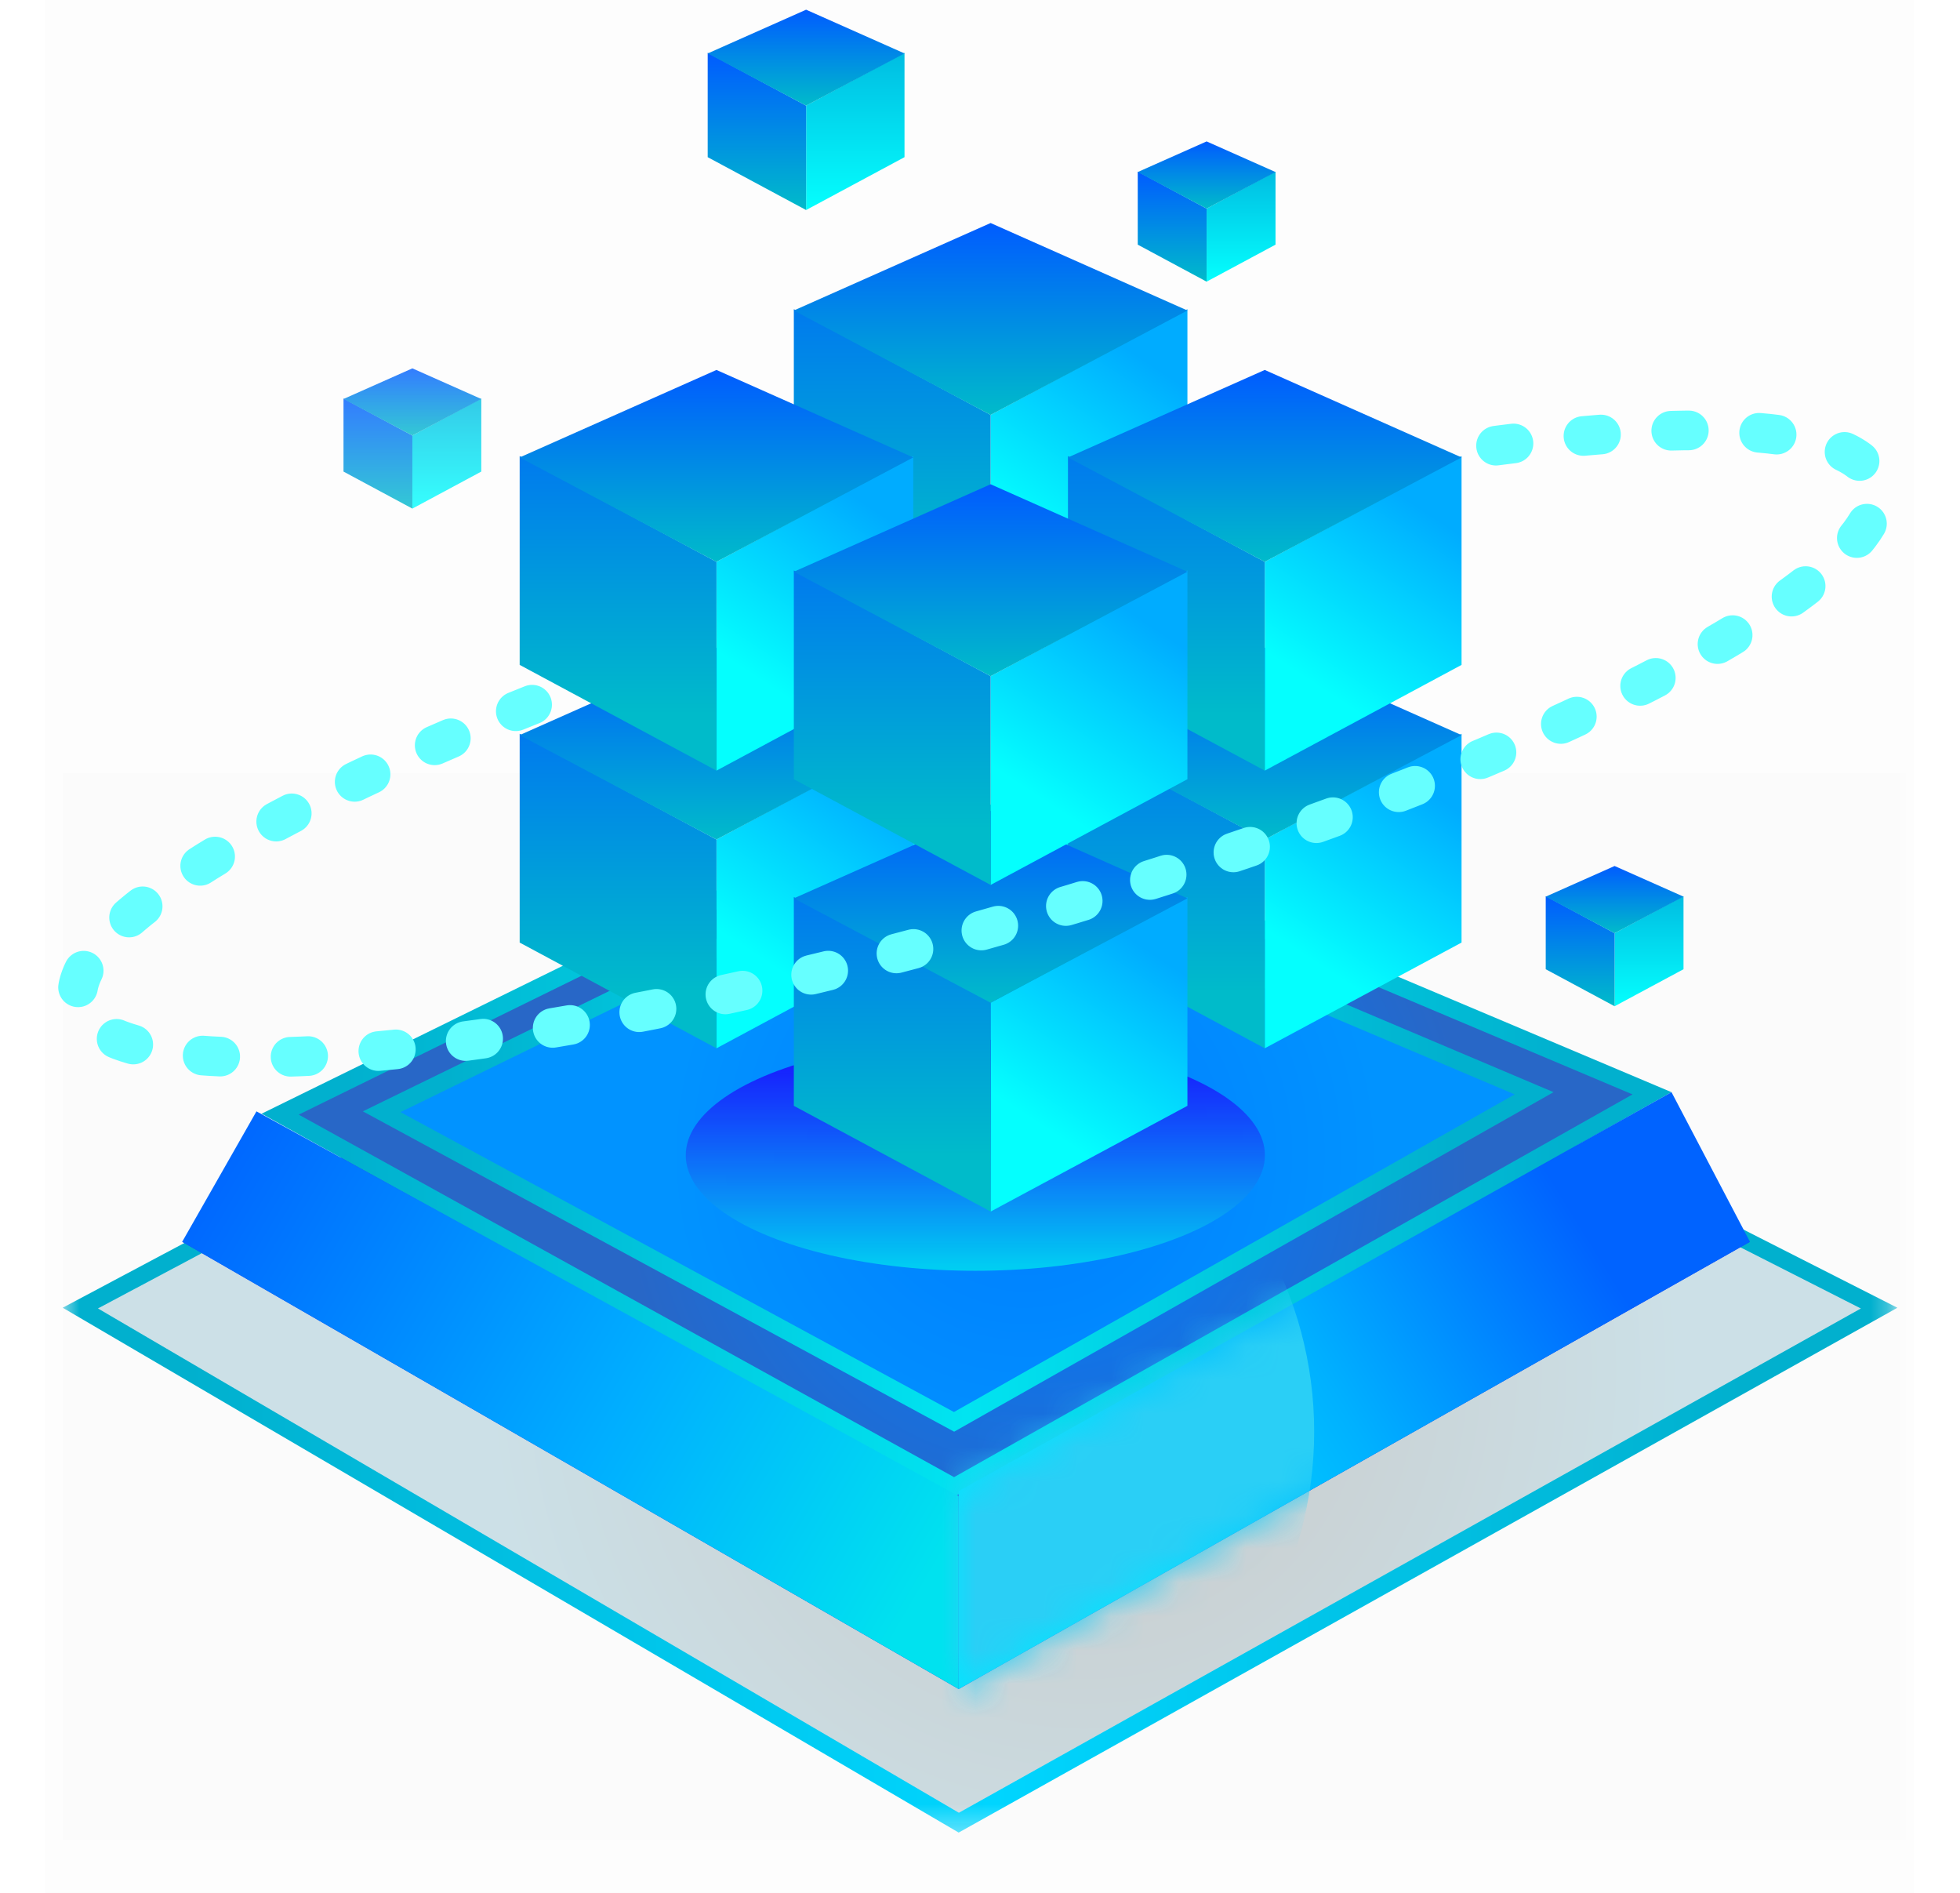 <?xml version="1.0" encoding="UTF-8"?>
<svg width="58px" height="56px" viewBox="0 0 58 56" version="1.1" xmlns="http://www.w3.org/2000/svg" xmlns:xlink="http://www.w3.org/1999/xlink">
    <title>icon_办公楼</title>
    <defs>
        <rect id="path-1" x="0" y="0" width="55.312" height="56"></rect>
        <rect id="path-3" x="0" y="0" width="54.533" height="31.549"></rect>
        <radialGradient cx="55.782%" cy="53.929%" fx="55.782%" fy="53.929%" r="61.074%" gradientTransform="translate(0.558,0.539),scale(0.546,1),rotate(90),translate(-0.558,-0.539)" id="radialGradient-5">
            <stop stop-color="#000000" offset="0%"></stop>
            <stop stop-color="#137A9C" offset="100%"></stop>
        </radialGradient>
        <linearGradient x1="5.284%" y1="50%" x2="93.196%" y2="50%" id="linearGradient-6">
            <stop stop-color="#01B0CE" offset="0%"></stop>
            <stop stop-color="#00D5FF" offset="51.772%"></stop>
            <stop stop-color="#01B0CE" offset="100%"></stop>
        </linearGradient>
        <radialGradient cx="55.782%" cy="53.929%" fx="55.782%" fy="53.929%" r="61.074%" gradientTransform="translate(0.558,0.539),scale(0.507,1),rotate(90),translate(-0.558,-0.539)" id="radialGradient-7">
            <stop stop-color="#007DFF" offset="0%"></stop>
            <stop stop-color="#2867C7" offset="100%"></stop>
        </radialGradient>
        <linearGradient x1="5.284%" y1="50%" x2="93.196%" y2="50%" id="linearGradient-8">
            <stop stop-color="#01B0CE" offset="0%"></stop>
            <stop stop-color="#01E4F1" offset="51.772%"></stop>
            <stop stop-color="#01B0CE" offset="100%"></stop>
        </linearGradient>
        <radialGradient cx="55.782%" cy="53.929%" fx="55.782%" fy="53.929%" r="61.074%" gradientTransform="translate(0.558,0.539),scale(0.504,1),rotate(90),translate(-0.558,-0.539)" id="radialGradient-9">
            <stop stop-color="#007DFF" offset="0%"></stop>
            <stop stop-color="#0193FF" offset="100%"></stop>
        </radialGradient>
        <linearGradient x1="5.284%" y1="50%" x2="93.196%" y2="50%" id="linearGradient-10">
            <stop stop-color="#01B0CE" offset="0%"></stop>
            <stop stop-color="#01E4F1" offset="51.772%"></stop>
            <stop stop-color="#01B0CE" offset="100%"></stop>
        </linearGradient>
        <linearGradient x1="50%" y1="0%" x2="50%" y2="100%" id="linearGradient-11">
            <stop stop-color="#1C00FF" stop-opacity="0.92" offset="0%"></stop>
            <stop stop-color="#00D0F2" offset="100%"></stop>
        </linearGradient>
        <filter x="-41.0%" y="-102.8%" width="182.0%" height="305.6%" filterUnits="objectBoundingBox" id="filter-12">
            <feGaussianBlur stdDeviation="2.343" in="SourceGraphic"></feGaussianBlur>
        </filter>
        <linearGradient x1="100%" y1="71.856%" x2="-13.859%" y2="22.337%" id="linearGradient-13">
            <stop stop-color="#00E2EF" offset="0%"></stop>
            <stop stop-color="#00AEFF" offset="38.63%"></stop>
            <stop stop-color="#005AFF" offset="100%"></stop>
        </linearGradient>
        <linearGradient x1="16.398%" y1="67.001%" x2="84.58%" y2="35.08%" id="linearGradient-14">
            <stop stop-color="#01E5FF" offset="0%"></stop>
            <stop stop-color="#00B1FF" offset="46.578%"></stop>
            <stop stop-color="#0063FF" offset="100%"></stop>
        </linearGradient>
        <polygon id="path-15" points="0 11.803 0 17.659 23.416 4.427 21.094 0"></polygon>
        <filter x="-136.1%" y="-134.5%" width="372.3%" height="368.9%" filterUnits="objectBoundingBox" id="filter-17">
            <feGaussianBlur stdDeviation="10.128" in="SourceGraphic"></feGaussianBlur>
        </filter>
        <linearGradient x1="69.588%" y1="12.814%" x2="42.26%" y2="79.328%" id="linearGradient-18">
            <stop stop-color="#00ACFF" offset="0%"></stop>
            <stop stop-color="#04FFFE" offset="100%"></stop>
        </linearGradient>
        <linearGradient x1="50%" y1="-38.514%" x2="50%" y2="81.927%" id="linearGradient-19">
            <stop stop-color="#005CFF" offset="0%"></stop>
            <stop stop-color="#00BBCA" offset="100%"></stop>
        </linearGradient>
        <linearGradient x1="50%" y1="0%" x2="50%" y2="100%" id="linearGradient-20">
            <stop stop-color="#005CFF" offset="0%"></stop>
            <stop stop-color="#00BBCA" offset="100%"></stop>
        </linearGradient>
        <linearGradient x1="50%" y1="0%" x2="50%" y2="100%" id="linearGradient-21">
            <stop stop-color="#00BDE2" offset="0%"></stop>
            <stop stop-color="#04FFFE" offset="100%"></stop>
        </linearGradient>
        <linearGradient x1="50%" y1="0%" x2="50%" y2="100%" id="linearGradient-22">
            <stop stop-color="#005CFF" offset="0%"></stop>
            <stop stop-color="#00BBCA" offset="100%"></stop>
        </linearGradient>
        <linearGradient x1="50%" y1="0%" x2="50%" y2="100%" id="linearGradient-23">
            <stop stop-color="#005CFF" offset="0%"></stop>
            <stop stop-color="#00BBCA" offset="100%"></stop>
        </linearGradient>
        <linearGradient x1="50%" y1="0%" x2="50%" y2="100%" id="linearGradient-24">
            <stop stop-color="#00BDE2" offset="0%"></stop>
            <stop stop-color="#04FFFE" offset="100%"></stop>
        </linearGradient>
        <linearGradient x1="50%" y1="0%" x2="50%" y2="100%" id="linearGradient-25">
            <stop stop-color="#005CFF" offset="0%"></stop>
            <stop stop-color="#00BBCA" offset="100%"></stop>
        </linearGradient>
        <linearGradient x1="50%" y1="0%" x2="50%" y2="100%" id="linearGradient-26">
            <stop stop-color="#005CFF" offset="0%"></stop>
            <stop stop-color="#00BBCA" offset="100%"></stop>
        </linearGradient>
    </defs>
    <g id="能源云系统V1.0" stroke="none" stroke-width="1" fill="none" fill-rule="evenodd">
        <g id="1_1.站控系统（站点）首页全屏展示" transform="translate(-195, -583)">
            <g id="左边G1" transform="translate(24, 80)">
                <g id="2" transform="translate(0, 387)">
                    <g id="负载关系图2" transform="translate(16, 52)">
                        <g id="编组-3" transform="translate(155.998, 64)">
                            <g id="编组-2备份-3" transform="translate(0.338, 0)">
                                <mask id="mask-2" fill="white">
                                    <use xlink:href="#path-1"></use>
                                </mask>
                                <use id="蒙版" fill-opacity="0.01" fill="#020D48" xlink:href="#path-1"></use>
                                <g id="编组-10备份-4" mask="url(#mask-2)">
                                    <g transform="translate(0.519, 22.873)">
                                        <mask id="mask-4" fill="white">
                                            <use xlink:href="#path-3"></use>
                                        </mask>
                                        <use id="蒙版" stroke="none" fill-opacity="0.01" fill="#020D48" fill-rule="evenodd" xlink:href="#path-3"></use>
                                        <g id="编组-10备份-3" stroke="none" stroke-width="1" fill="none" fill-rule="evenodd" mask="url(#mask-4)">
                                            <g transform="translate(0, 0.263)">
                                                <path d="M26.516,1.736 L53.752,15.565 L26.517,30.788 L0.522,15.564 L26.516,1.736 Z" id="路径-4" stroke="url(#linearGradient-6)" stroke-width="0.509" fill-opacity="0.2" fill="url(#radialGradient-5)"></path>
                                                <polygon id="路径-5" stroke="none" fill="#2C34E8" points="26.514 1.449 3.536 13.603 26.514 26.835 49.929 13.603"></polygon>
                                                <path d="M25.88,0.28 L47.031,9.209 L26.379,20.857 L6.435,9.827 L25.88,0.28 Z" id="路径-6" stroke="url(#linearGradient-8)" stroke-width="0.509" fill="url(#radialGradient-7)"></path>
                                                <path d="M25.88,1.729 L43.543,9.209 L26.377,18.93 L9.439,9.755 L25.88,1.729 Z" id="路径-6" stroke="url(#linearGradient-10)" stroke-width="0.509" fill="url(#radialGradient-9)"></path>
                                                <ellipse id="椭圆形" stroke="none" fill="url(#linearGradient-11)" filter="url(#filter-12)" cx="27.007" cy="11.042" rx="8.569" ry="3.418"></ellipse>
                                                <polygon id="路径-7" stroke="none" fill="url(#linearGradient-13)" points="5.734 9.744 3.536 13.603 26.514 26.835 26.514 21.126"></polygon>
                                                <g id="椭圆形" stroke="none" stroke-width="1" fill="none" transform="translate(26.514, 9.176)">
                                                    <mask id="mask-16" fill="white">
                                                        <use xlink:href="#path-15"></use>
                                                    </mask>
                                                    <use id="蒙版" fill="url(#linearGradient-14)" xlink:href="#path-15"></use>
                                                    <ellipse fill="#2ACFF6" filter="url(#filter-17)" mask="url(#mask-16)" cx="-0.641" cy="10.044" rx="11.161" ry="11.3"></ellipse>
                                                </g>
                                            </g>
                                        </g>
                                    </g>
                                </g>
                            </g>
                            <g id="编组-1" transform="translate(0, 0.288)">
                                <g id="编组-9" transform="translate(28.993, 17.778) scale(1, -1) translate(-28.993, -17.778) translate(9.167, 0)">
                                    <g id="编组-7" transform="translate(5.213, 0)">
                                        <g id="编组-34备份" transform="translate(13.936, 23.32) scale(1, -1) translate(-13.936, -23.32) translate(8.113, 17.394)">
                                            <polygon id="矩形" fill="url(#linearGradient-18)" points="5.824 5.677 11.647 2.549 11.647 8.726 5.824 11.854"></polygon>
                                            <polygon id="矩形" fill="url(#linearGradient-19)" transform="translate(2.912, 7.201) scale(-1, 1) translate(-2.912, -7.201) " points="0 5.677 5.824 2.549 5.824 8.726 0 11.854"></polygon>
                                            <polygon id="矩形" fill="url(#linearGradient-20)" points="5.823 0 11.647 2.588 5.823 5.677 0 2.588"></polygon>
                                        </g>
                                        <g id="编组-34备份" transform="translate(5.824, 10.758) scale(1, -1) translate(-5.824, -10.758) translate(0, 4.832)">
                                            <polygon id="矩形" fill="url(#linearGradient-18)" points="5.824 5.677 11.647 2.549 11.647 8.726 5.824 11.854"></polygon>
                                            <polygon id="矩形" fill="url(#linearGradient-19)" transform="translate(2.912, 7.201) scale(-1, 1) translate(-2.912, -7.201) " points="0 5.677 5.824 2.549 5.824 8.726 0 11.854"></polygon>
                                            <polygon id="矩形" fill="url(#linearGradient-20)" points="5.823 0 11.647 2.588 5.823 5.677 0 2.588"></polygon>
                                        </g>
                                        <g id="编组-34备份" transform="translate(22.049, 10.758) scale(1, -1) translate(-22.049, -10.758) translate(16.225, 4.832)">
                                            <polygon id="矩形" fill="url(#linearGradient-18)" points="5.824 5.677 11.647 2.549 11.647 8.726 5.824 11.854"></polygon>
                                            <polygon id="矩形" fill="url(#linearGradient-19)" transform="translate(2.912, 7.201) scale(-1, 1) translate(-2.912, -7.201) " points="0 5.677 5.824 2.549 5.824 8.726 0 11.854"></polygon>
                                            <polygon id="矩形" fill="url(#linearGradient-20)" points="5.823 0 11.647 2.588 5.823 5.677 0 2.588"></polygon>
                                        </g>
                                        <g id="编组-34备份" transform="translate(13.936, 5.927) scale(1, -1) translate(-13.936, -5.927) translate(8.113, 0)">
                                            <polygon id="矩形" fill="url(#linearGradient-18)" points="5.824 5.677 11.647 2.549 11.647 8.726 5.824 11.854"></polygon>
                                            <polygon id="矩形" fill="url(#linearGradient-19)" transform="translate(2.912, 7.201) scale(-1, 1) translate(-2.912, -7.201) " points="0 5.677 5.824 2.549 5.824 8.726 0 11.854"></polygon>
                                            <polygon id="矩形" fill="url(#linearGradient-20)" points="5.823 0 11.647 2.588 5.823 5.677 0 2.588"></polygon>
                                        </g>
                                        <g id="编组-34备份" transform="translate(5.824, 18.972) scale(1, -1) translate(-5.824, -18.972) translate(0, 13.045)">
                                            <polygon id="矩形" fill="url(#linearGradient-18)" points="5.824 5.677 11.647 2.549 11.647 8.726 5.824 11.854"></polygon>
                                            <polygon id="矩形" fill="url(#linearGradient-19)" transform="translate(2.912, 7.201) scale(-1, 1) translate(-2.912, -7.201) " points="0 5.677 5.824 2.549 5.824 8.726 0 11.854"></polygon>
                                            <polygon id="矩形" fill="url(#linearGradient-20)" points="5.823 0 11.647 2.588 5.823 5.677 0 2.588"></polygon>
                                        </g>
                                        <g id="编组-34备份" transform="translate(22.049, 18.972) scale(1, -1) translate(-22.049, -18.972) translate(16.225, 13.045)">
                                            <polygon id="矩形" fill="url(#linearGradient-18)" points="5.824 5.677 11.647 2.549 11.647 8.726 5.824 11.854"></polygon>
                                            <polygon id="矩形" fill="url(#linearGradient-19)" transform="translate(2.912, 7.201) scale(-1, 1) translate(-2.912, -7.201) " points="0 5.677 5.824 2.549 5.824 8.726 0 11.854"></polygon>
                                            <polygon id="矩形" fill="url(#linearGradient-20)" points="5.823 0 11.647 2.588 5.823 5.677 0 2.588"></polygon>
                                        </g>
                                        <g id="编组-34备份" transform="translate(13.936, 15.59) scale(1, -1) translate(-13.936, -15.59) translate(8.113, 9.663)">
                                            <polygon id="矩形" fill="url(#linearGradient-18)" points="5.824 5.677 11.647 2.549 11.647 8.726 5.824 11.854"></polygon>
                                            <polygon id="矩形" fill="url(#linearGradient-19)" transform="translate(2.912, 7.201) scale(-1, 1) translate(-2.912, -7.201) " points="0 5.677 5.824 2.549 5.824 8.726 0 11.854"></polygon>
                                            <polygon id="矩形" fill="url(#linearGradient-20)" points="5.823 0 11.647 2.588 5.823 5.677 0 2.588"></polygon>
                                        </g>
                                    </g>
                                    <g id="编组-34备份-3" transform="translate(37.614, 8.149) scale(1, -1) translate(-37.614, -8.149) translate(35.576, 6.075)">
                                        <polygon id="矩形" fill="url(#linearGradient-21)" points="2.038 1.987 4.077 0.892 4.077 3.054 2.038 4.149"></polygon>
                                        <polygon id="矩形" fill="url(#linearGradient-22)" transform="translate(1.019, 2.52) scale(-1, 1) translate(-1.019, -2.52) " points="0 1.987 2.038 0.892 2.038 3.054 0 4.149"></polygon>
                                        <polygon id="矩形" fill="url(#linearGradient-23)" points="2.038 0 4.077 0.906 2.038 1.987 0 0.906"></polygon>
                                    </g>
                                    <g id="编组-34备份-6" opacity="0.8" transform="translate(2.038, 22.872) scale(1, -1) translate(-2.038, -22.872) translate(0, 20.798)">
                                        <polygon id="矩形" fill="url(#linearGradient-21)" points="2.038 1.987 4.077 0.892 4.077 3.054 2.038 4.149"></polygon>
                                        <polygon id="矩形" fill="url(#linearGradient-22)" transform="translate(1.019, 2.52) scale(-1, 1) translate(-1.019, -2.52) " points="0 1.987 2.038 0.892 2.038 3.054 0 4.149"></polygon>
                                        <polygon id="矩形" fill="url(#linearGradient-23)" points="2.038 0 4.077 0.906 2.038 1.987 0 0.906"></polygon>
                                    </g>
                                    <g id="编组-34备份-5" transform="translate(25.541, 29.586) scale(1, -1) translate(-25.541, -29.586) translate(23.503, 27.512)">
                                        <polygon id="矩形" fill="url(#linearGradient-21)" points="2.038 1.987 4.077 0.892 4.077 3.054 2.038 4.149"></polygon>
                                        <polygon id="矩形" fill="url(#linearGradient-22)" transform="translate(1.019, 2.52) scale(-1, 1) translate(-1.019, -2.52) " points="0 1.987 2.038 0.892 2.038 3.054 0 4.149"></polygon>
                                        <polygon id="矩形" fill="url(#linearGradient-23)" points="2.038 0 4.077 0.906 2.038 1.987 0 0.906"></polygon>
                                    </g>
                                    <g id="编组-34备份-7" transform="translate(13.689, 32.593) scale(1, -1) translate(-13.689, -32.593) translate(10.777, 29.629)">
                                        <polygon id="矩形" fill="url(#linearGradient-24)" points="2.912 2.838 5.824 1.275 5.824 4.363 2.912 5.927"></polygon>
                                        <polygon id="矩形" fill="url(#linearGradient-25)" transform="translate(1.456, 3.601) scale(-1, 1) translate(-1.456, -3.601) " points="0 2.838 2.912 1.275 2.912 4.363 0 5.927"></polygon>
                                        <polygon id="矩形" fill="url(#linearGradient-26)" points="2.912 0 5.824 1.294 2.912 2.838 0 1.294"></polygon>
                                    </g>
                                </g>
                                <path d="M15.661,16.964 C6.571,17.87 0.325,19.704 0.318,21.799 C0.308,24.751 12.694,27.103 27.983,27.053 C43.271,27.003 55.672,24.569 55.682,21.617 C55.688,19.875 51.378,18.342 44.702,17.388" id="路径" stroke="#66FFFF" stroke-width="1.173" stroke-linecap="round" stroke-linejoin="round" stroke-dasharray="0.521,2.082" transform="translate(28, 22.009) rotate(-16) translate(-28, -22.009) "></path>
                            </g>
                        </g>
                    </g>
                </g>
            </g>
        </g>
    </g>
</svg>